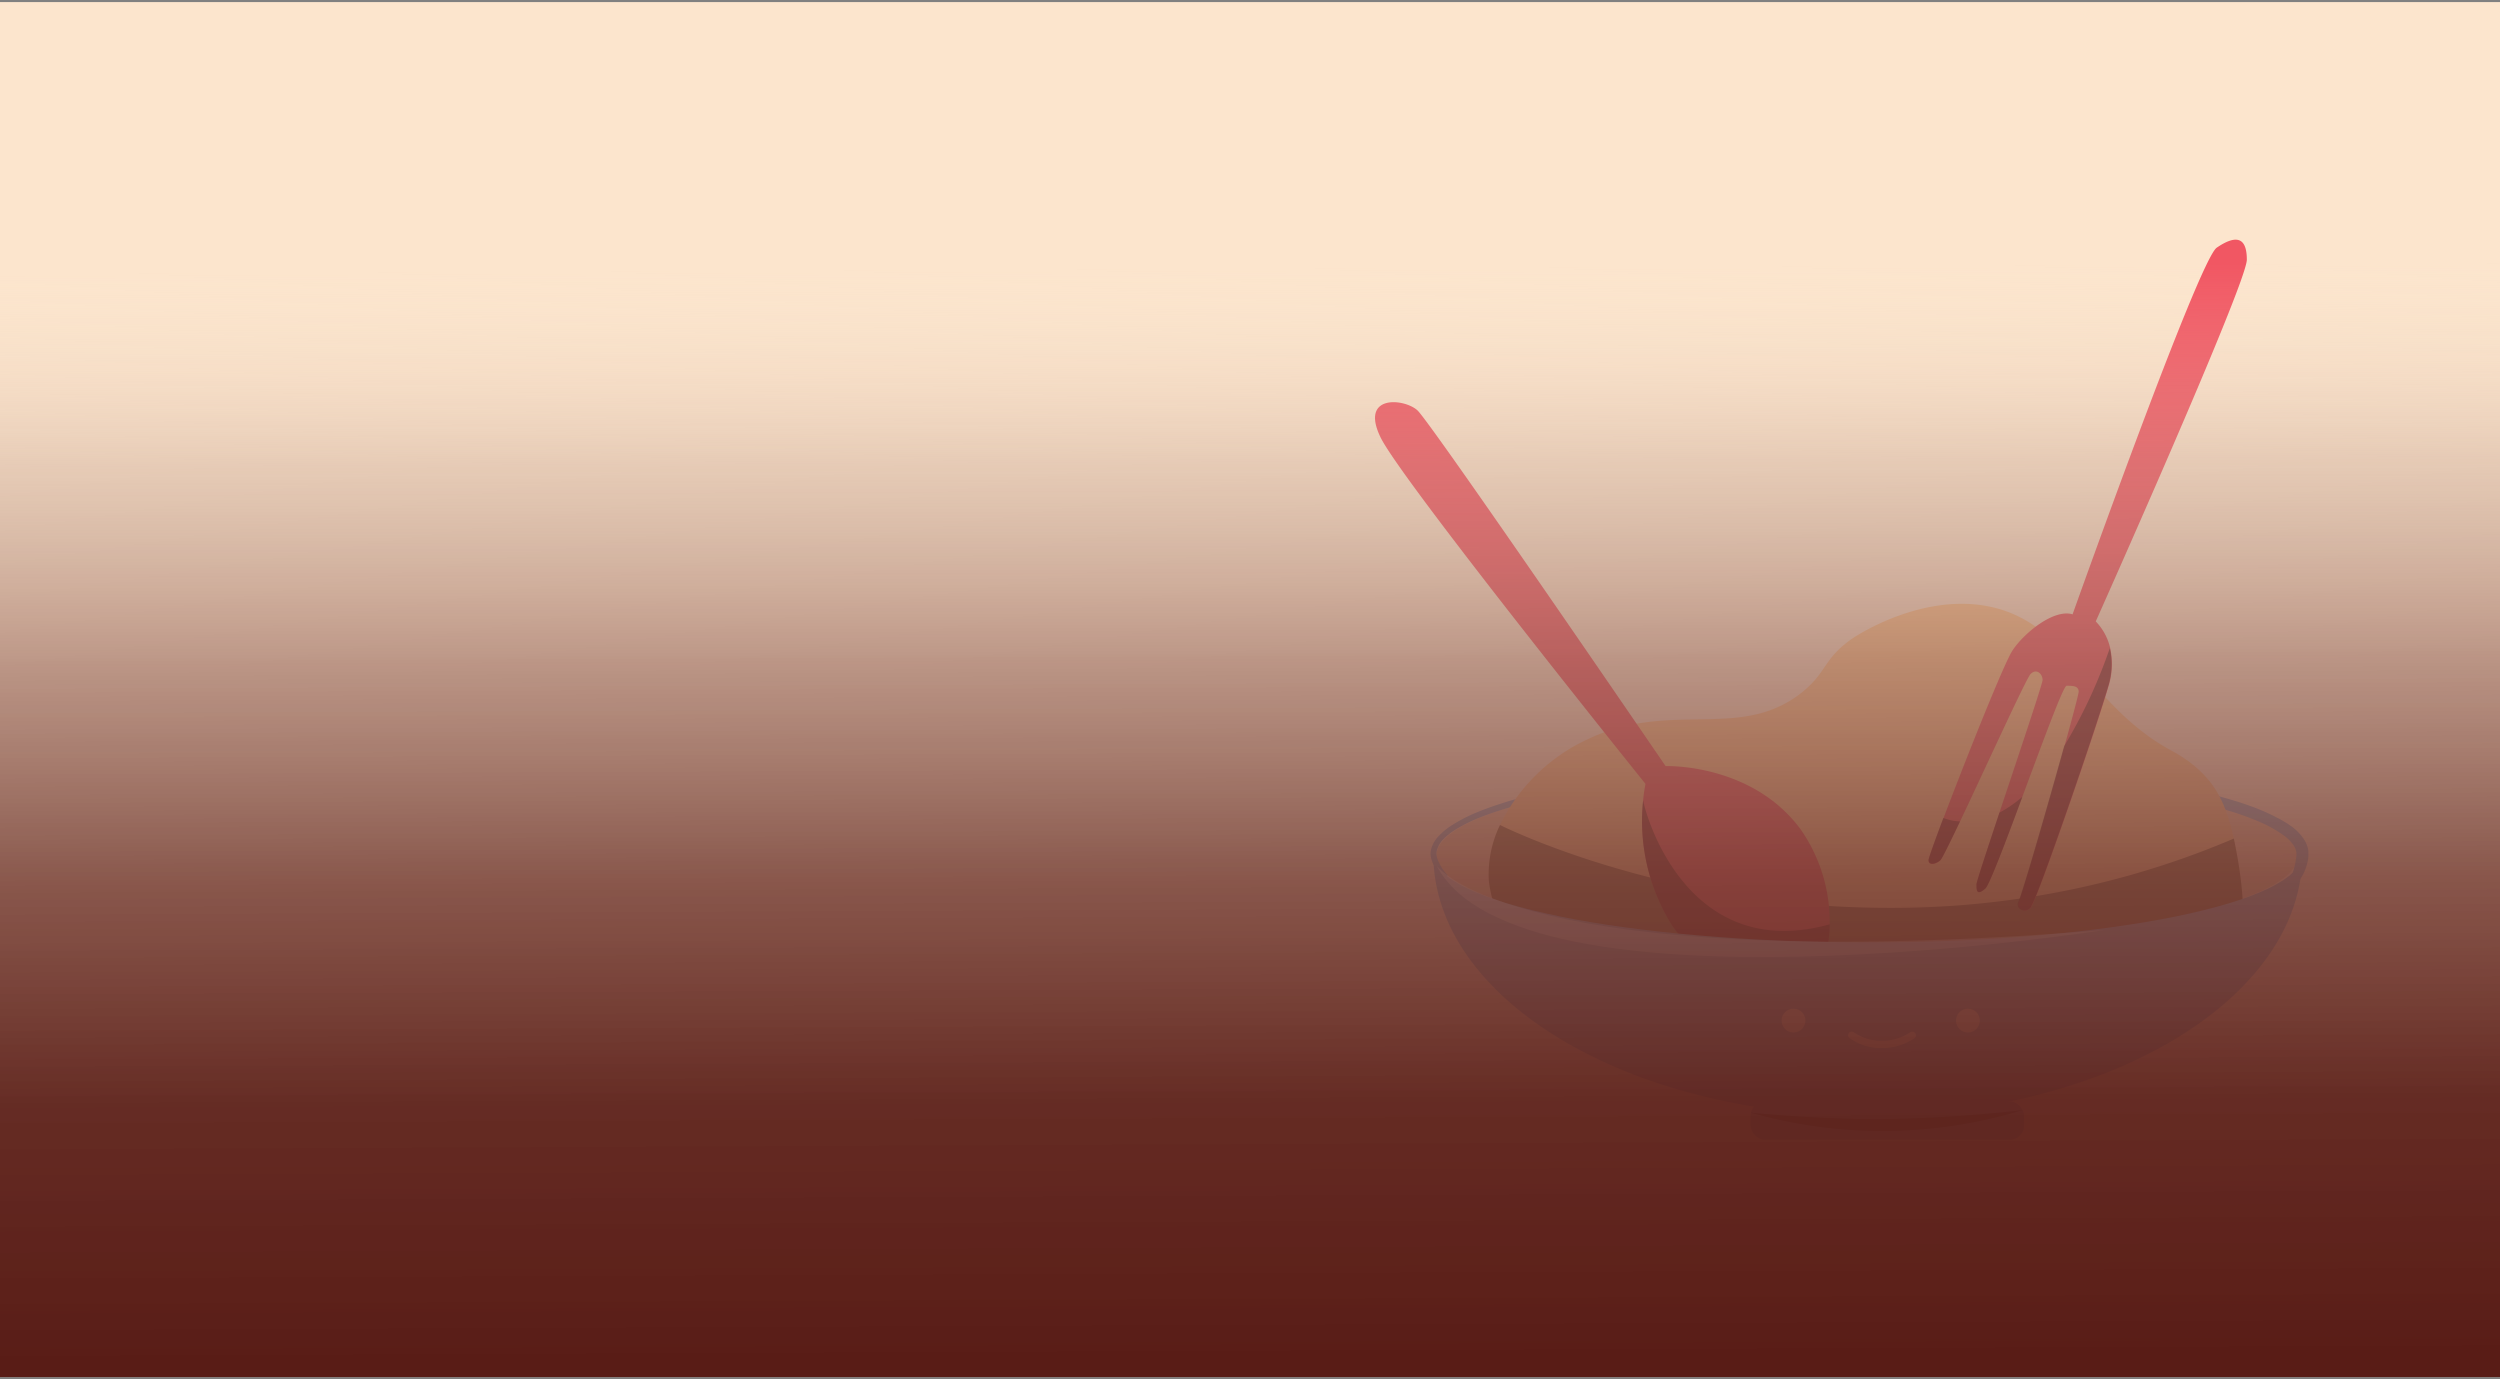 <svg xmlns="http://www.w3.org/2000/svg" xmlns:xlink="http://www.w3.org/1999/xlink" viewBox="0 0 300 165.5"><rect x="0" y="0" width="300" height="165.5" fill="#808080" stroke="none"/><defs><style>.cls-1{isolation:isolate;}.cls-2{fill:#fce5cd;}.cls-3{fill:#f2cead;}.cls-4{fill:#96b3cc;}.cls-5{fill:#ffc98f;}.cls-6{opacity:0.44;}.cls-10,.cls-6,.cls-8{mix-blend-mode:soft-light;}.cls-7{fill:#f15763;}.cls-8{opacity:0.52;}.cls-9{fill:#ffe8d9;}.cls-10{opacity:0.49;}.cls-11{fill:#fff;}.cls-12{fill:url(#linear-gradient);}</style><linearGradient id="linear-gradient" x1="150.37" y1="168.62" x2="149.66" y2="2.17" gradientUnits="userSpaceOnUse"><stop offset="0.03" stop-color="#591c16"/><stop offset="0.22" stop-color="#5f241d" stop-opacity="0.96"/><stop offset="0.38" stop-color="#733c33" stop-opacity="0.84"/><stop offset="0.53" stop-color="#936459" stop-opacity="0.64"/><stop offset="0.68" stop-color="#c09d8d" stop-opacity="0.36"/><stop offset="0.82" stop-color="#fae5cf" stop-opacity="0"/></linearGradient></defs><g class="cls-1"><g id="Layer_1" data-name="Layer 1"><rect class="cls-2" y="0.25" width="300" height="165"/><ellipse class="cls-3" cx="224.07" cy="102.69" rx="51.69" ry="10.46"/><path class="cls-4" d="M173.21,105.47a6,6,0,0,1-1.11-1.55,4,4,0,0,1-.36-.91,2.81,2.81,0,0,1-.08-.53,2.84,2.84,0,0,1,.06-.51,3.6,3.6,0,0,1,1-1.72,8,8,0,0,1,1.47-1.2,19.43,19.43,0,0,1,3.31-1.68c1.14-.46,2.31-.85,3.48-1.21,2.35-.71,4.73-1.26,7.13-1.74s4.81-.88,7.22-1.22c4.84-.67,9.7-1.12,14.57-1.42s9.75-.44,14.63-.46,9.76.12,14.63.4,9.74.73,14.58,1.39c2.43.34,4.84.73,7.25,1.21a71.73,71.73,0,0,1,7.15,1.77,34.84,34.84,0,0,1,3.5,1.26c.57.25,1.14.52,1.7.82a12.52,12.52,0,0,1,1.64,1,6.06,6.06,0,0,1,1.44,1.46,3.42,3.42,0,0,1,.48,1,2.36,2.36,0,0,1,.11.59c0,.1,0,.2,0,.31s0,.19,0,.28a6.2,6.2,0,0,1-.2,1,6.12,6.12,0,0,1-.35.93,4.68,4.68,0,0,1-.53.88,2.7,2.7,0,0,1-.82.71l-.47-.61a4.58,4.58,0,0,0,.62-1.44,9.14,9.14,0,0,0,.31-1.61,1.09,1.09,0,0,0,0-.18v-.15a1.59,1.59,0,0,0-.06-.3,2,2,0,0,0-.29-.62,4.71,4.71,0,0,0-1.11-1.12,14.85,14.85,0,0,0-3-1.69,35.44,35.44,0,0,0-3.36-1.23,71.87,71.87,0,0,0-7-1.77c-2.36-.48-4.75-.87-7.15-1.21a219.9,219.9,0,0,0-29-1.92q-7.29,0-14.57.33c-4.84.26-9.69.67-14.5,1.29-2.4.31-4.8.67-7.19,1.12s-4.75,1-7.07,1.64c-1.16.33-2.31.71-3.43,1.14a19.48,19.48,0,0,0-3.21,1.57,7.68,7.68,0,0,0-1.37,1.08,3,3,0,0,0-.84,1.4,1.74,1.74,0,0,0-.05.39,1.64,1.64,0,0,0,.05.37,3.46,3.46,0,0,0,.3.79,5.64,5.64,0,0,0,1,1.43Z"/><path class="cls-5" d="M268.76,112.51c-4.44,13.8-70,19.17-85.9,1.88a14.8,14.8,0,0,1-4.2-8.7A13.6,13.6,0,0,1,180,99a22,22,0,0,1,10.41-10.24c10.05-4.84,18.41.2,25.78-5.64,3.12-2.47,2.57-4.12,6.23-6.59.68-.45,8.32-5.34,16.23-3.76,9.59,1.92,11.9,11.82,21.87,17.28a15.44,15.44,0,0,1,3.62,2.59c1.69,1.65,3,3.75,3.92,8C268.22,101.43,269.89,109,268.76,112.51Z"/><g class="cls-6"><path d="M268.76,112.51c-4.44,13.8-70,19.17-85.9,1.88a14.8,14.8,0,0,1-4.2-8.7A13.6,13.6,0,0,1,180,99s42,21.26,88.06,1.63C268.22,101.43,269.89,109,268.76,112.51Z"/></g><path class="cls-7" d="M219.56,110.92c0,2.55-.65,4.78-1.83,6.08-2.89,3.2-13.25-.16-17.11-6a23.52,23.52,0,0,1-3.44-15h0a18,18,0,0,1,.28-1.93s-29.23-36.35-31.78-41.56,2.81-4.72,4.41-3.27,29.78,42.69,29.78,42.69,10.35-.37,16.22,7.61A19.38,19.38,0,0,1,219.56,110.92Z"/><path class="cls-7" d="M253.22,77.77a8.85,8.85,0,0,1-.18,4.52c-1.44,5-8.65,25.94-9.37,26.67s-1.8,0-1.44-.73c.48-1,3.52-11.53,5.5-18.68,1-3.58,1.71-6.3,1.71-6.54,0-.72-.73-.72-1.45-.72-.39,0-2.91,6.88-5.31,13.33-2,5.42-3.94,10.53-4.43,11-1.07.93-1.07.21-1.07-.51,0-.28,1.25-4.07,2.75-8.59,2.29-6.89,5.18-15.48,5.18-15.92,0-.72-.72-1.44-1.44-.72-.52.52-5.44,11.33-8.48,17.73-1.22,2.56-2.13,4.41-2.33,4.62-.49.48-1.44.72-1.44,0,0-.21.72-2.23,1.78-5,2.62-6.92,7.28-18.65,8.31-20.19,1.44-2.16,5-5,7.2-4.32,0,0,15.14-42.53,17.3-44s3.61-1.44,3.61,1.44-18.13,43.41-18.13,43.41A6.73,6.73,0,0,1,253.22,77.77Z"/><g class="cls-6"><path d="M219.56,110.92c0,2.55-.65,4.78-1.83,6.08-2.89,3.2-13.25-.16-17.11-6a23.52,23.52,0,0,1-3.44-15C197.21,96.83,202,115.76,219.56,110.92Z"/></g><rect class="cls-4" x="210.07" y="132.18" width="32.82" height="4.6" rx="1.73"/><path class="cls-4" d="M276.28,102.51c0,17.32-23.35,31.37-52.16,31.37S172,119.83,172,102.51c0,5.84,23.35,10.58,52.15,10.58S276.28,108.35,276.28,102.51Z"/><g class="cls-8"><path d="M210.05,133.51s7.46.78,15.54.78a169.62,169.62,0,0,0,17.14-1.08A57.6,57.6,0,0,1,210.05,133.51Z"/></g><circle class="cls-9" cx="215.22" cy="122.47" r="1.43"/><circle class="cls-9" cx="236.15" cy="122.47" r="1.43"/><path class="cls-9" d="M225.81,125.77a6.54,6.54,0,0,1-3.87-1.2.43.43,0,1,1,.54-.68,5.75,5.75,0,0,0,3.33,1,6,6,0,0,0,3.4-1,.44.44,0,0,1,.61.09.43.43,0,0,1-.08.61A7,7,0,0,1,225.81,125.77Z"/><g class="cls-10"><path class="cls-11" d="M172.38,103.86s9.41,13.41,80.07,7.75C252.56,111.6,182.2,122.69,172.38,103.86Z"/></g><g class="cls-6"><path d="M233.2,98.15a5.81,5.81,0,0,0,2,.42c-1.22,2.56-2.13,4.41-2.33,4.62-.49.48-1.44.72-1.44,0C231.42,103,232.14,101,233.2,98.15Z"/></g><g class="cls-6"><path d="M242.68,95.62c-2,5.42-3.94,10.53-4.43,11-1.07.93-1.07.21-1.07-.51,0-.28,1.25-4.07,2.75-8.59A14.65,14.65,0,0,0,242.68,95.62Z"/></g><g class="cls-6"><path d="M253,82.29c-1.44,5-8.65,25.94-9.37,26.67s-1.8,0-1.44-.73c.48-1,3.52-11.53,5.5-18.68a61,61,0,0,0,5.49-11.78A8.85,8.85,0,0,1,253,82.29Z"/></g><rect class="cls-12" y="0.25" width="300" height="165"/></g></g></svg>